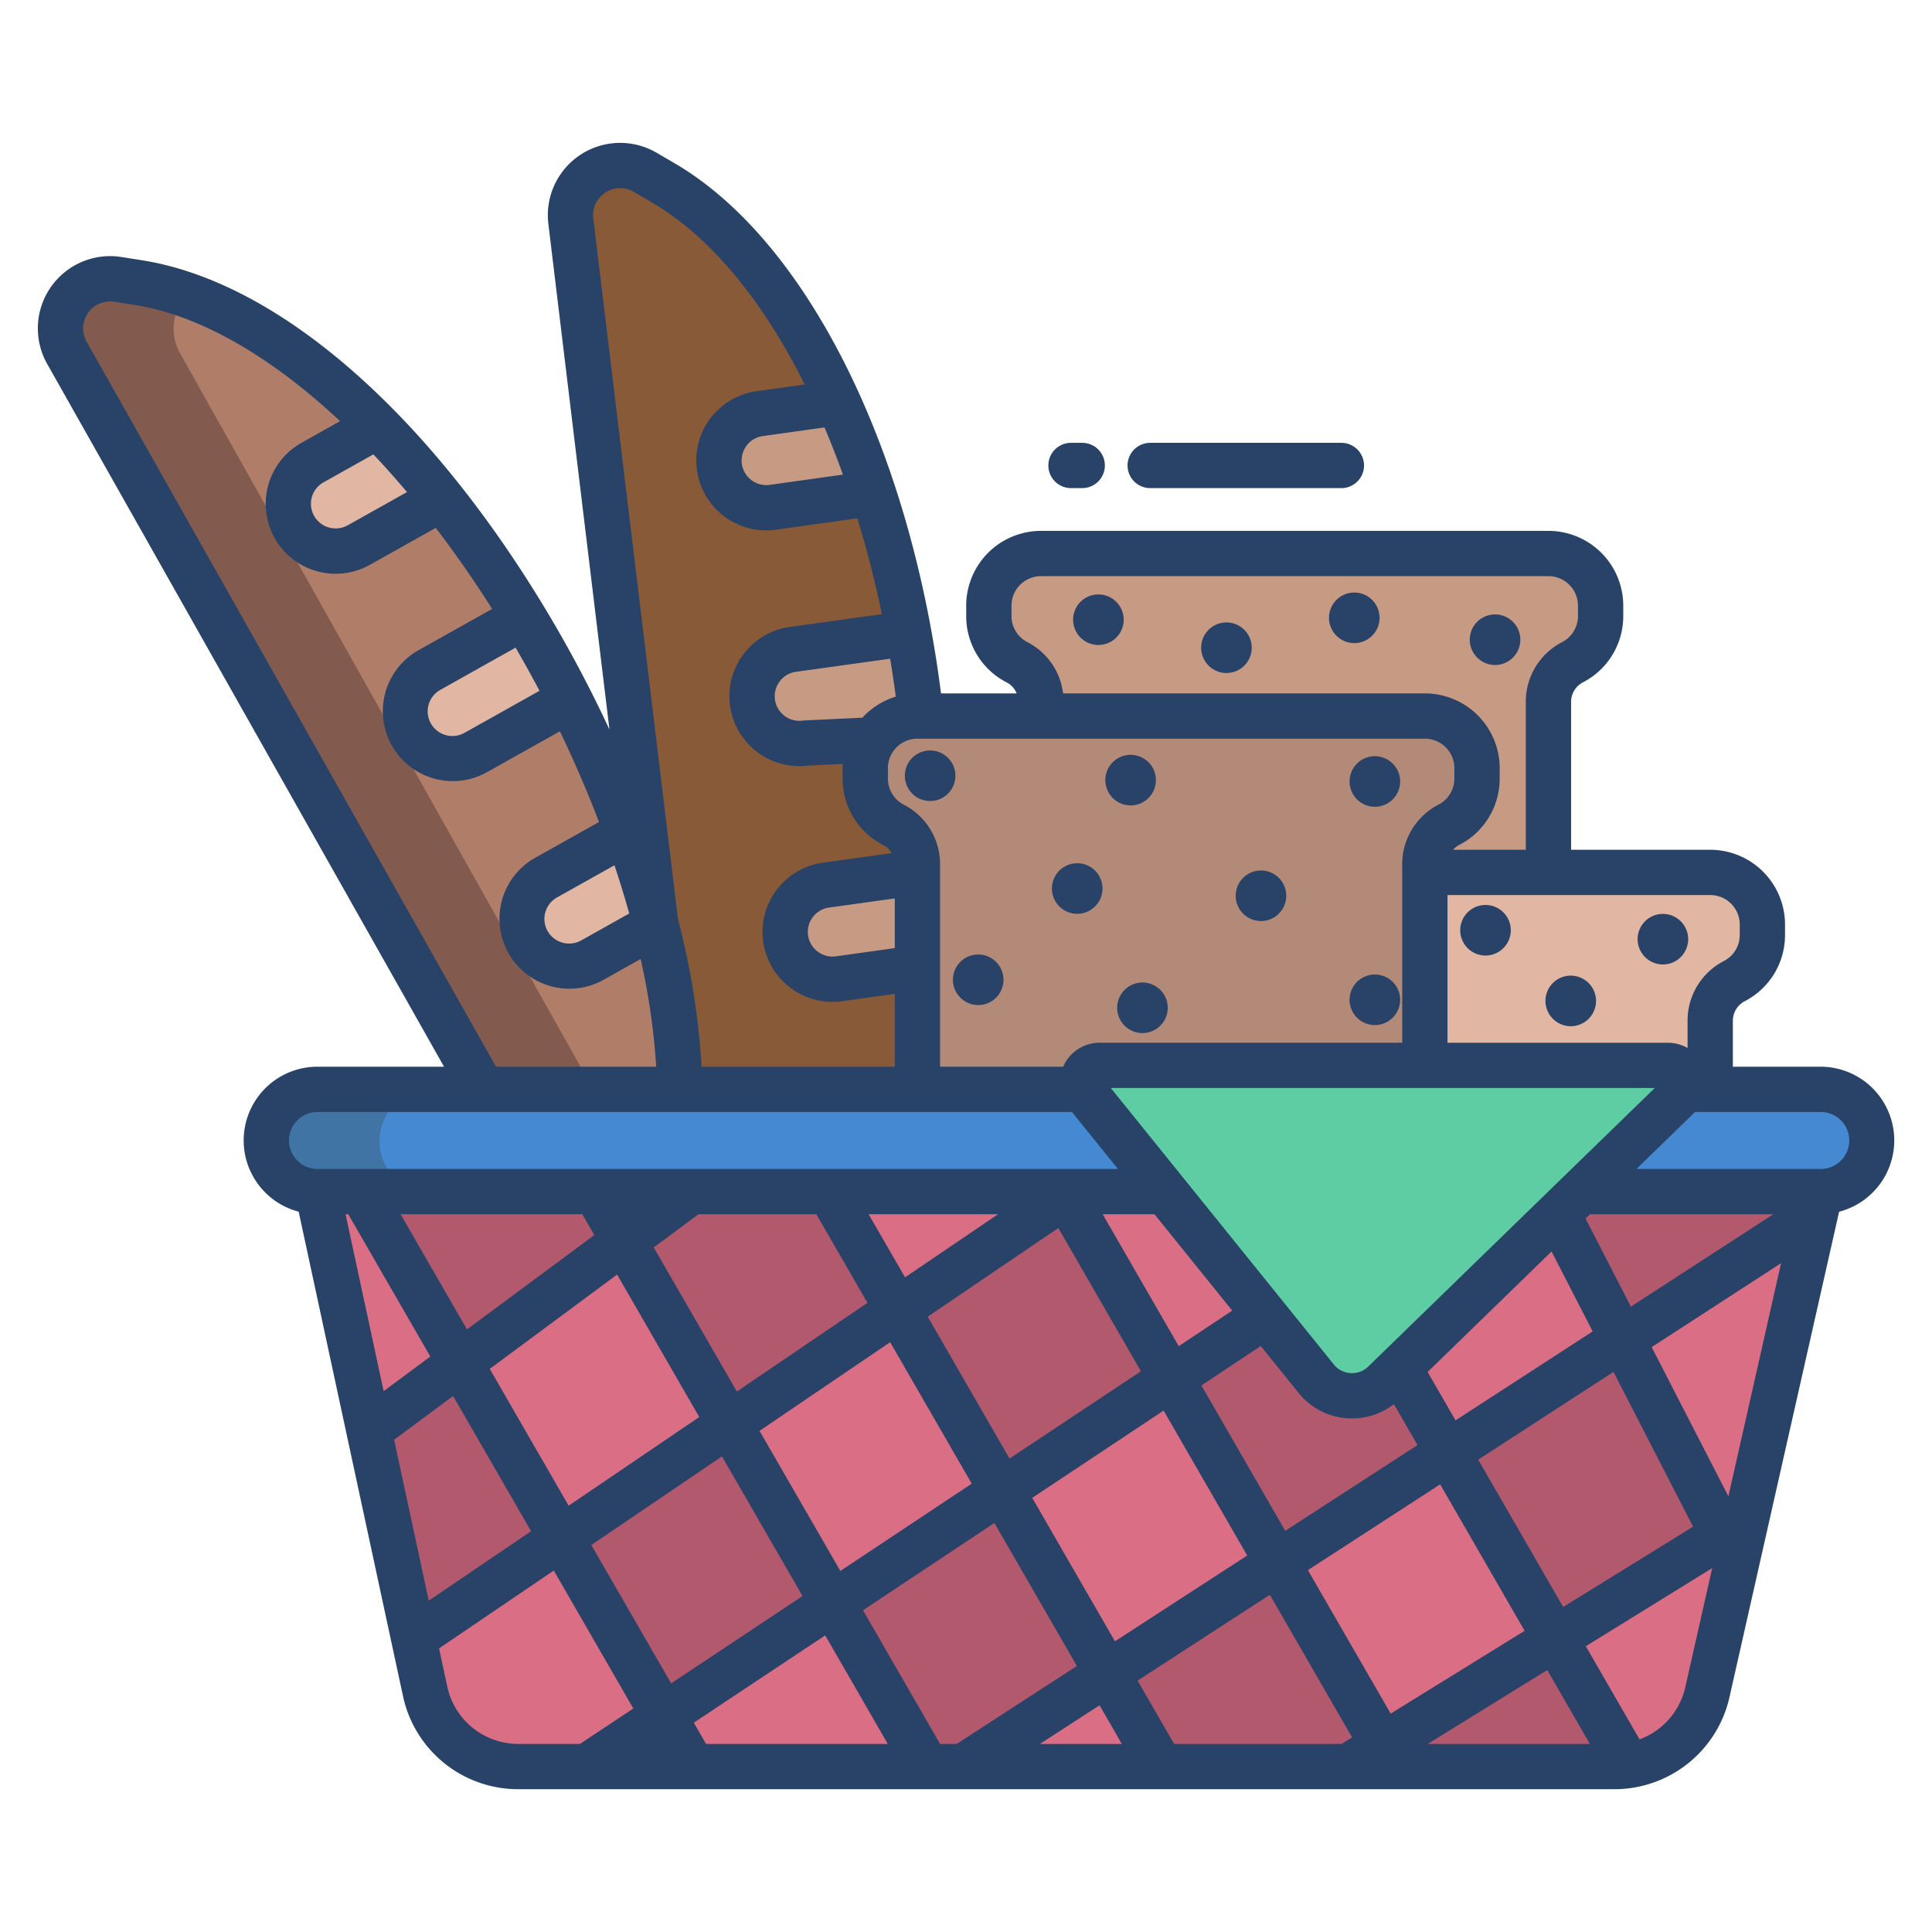 <svg id="Layer_1" height="512" viewBox="0 0 512 512" width="512" xmlns="http://www.w3.org/2000/svg" data-name="Layer 1"><path d="m366.43 462.48 3.28 5.68h-12.47z" fill="#da6e84"/><path d="m462.76 402.94-2.5 11.04-3.71-7.21 6.2-3.83z" fill="#b2596e"/><path d="m220.69 424.85 24.98 43.31h-62.02l-7.8-13.52z" fill="#da6e84"/><path d="m293.43 443.44 14.26 24.72h-52.37z" fill="#da6e84"/><path d="m370.93 362.75-.17-.17-35.41-13.9-24.98 16.6 28.19 48.88 45.14-29.28z" fill="#b2596e"/><path d="m175.85 454.64 7.8 13.52h-28.14z" fill="#b2596e"/><g fill="#da6e84"><path d="m412.81 321.7 17.08 33.22-46.19 29.96-12.77-22.13-.17-.17z"/><path d="m282.44 316.85-44.57 30.25-18.07-31.32h62.02z"/><path d="m121.92 361.13-24.16 17.89-13.62-63.24h11.62z"/><path d="m183.14 315.78-17.77 13.16-7.59-13.16z"/><path d="m481.1 321.7-18.34 81.24h-.01l-6.2 3.83-26.66-51.85z"/></g><path d="m429.89 354.92 26.66 51.85-44.4 27.45-28.45-49.34z" fill="#b2596e"/><path d="m412.15 434.22-45.72 28.26-27.87-48.32 45.14-29.28z" fill="#da6e84"/><path d="m165.37 328.94 27.93 48.42-44.57 30.25-26.81-46.48z" fill="#da6e84"/><path d="m237.87 347.1 27.66 47.97-44.84 29.78-27.39-47.49z" fill="#da6e84"/><path d="m308.81 315.78 26.54 32.9-24.98 16.6-27.93-48.43 1.57-1.07z" fill="#da6e84"/><path d="m157.78 315.78 7.59 13.16-43.45 32.19-26.16-45.35z" fill="#b2596e"/><path d="m148.73 407.61-39.09 26.54h-.01l-11.87-55.13 24.16-17.89z" fill="#b2596e"/><path d="m282.44 316.85 27.93 48.43-44.84 29.79-27.66-47.97z" fill="#b2596e"/><path d="m310.37 365.28 28.19 48.88-45.13 29.28-27.9-48.37z" fill="#da6e84"/><path d="m460.26 413.98-7.88 34.91a25.31 25.31 0 0 1 -20.82 18.98l-19.41-33.65 44.4-27.45z" fill="#da6e84"/><path d="m237.87 347.1-44.57 30.26-27.93-48.42 17.77-13.16h36.66z" fill="#b2596e"/><path d="m338.56 414.16 27.87 48.32-9.19 5.68h-49.55l-14.26-24.72z" fill="#b2596e"/><path d="m175.85 454.64-20.34 13.52h-18.09a25.323 25.323 0 0 1 -24.67-19.54l-3.12-14.47h.01l39.09-26.54z" fill="#da6e84"/><path d="m482.44 315.78-1.34 5.92-51.21 33.22-17.08-33.22 6.09-5.92h.01z" fill="#b2596e"/><path d="m265.53 395.07 27.9 48.37-38.11 24.72h-9.65l-24.98-43.31z" fill="#b2596e"/><path d="m412.15 434.22 19.41 33.65a25.054 25.054 0 0 1 -3.79.29h-58.06l-3.28-5.68z" fill="#b2596e"/><path d="m220.69 424.85-44.84 29.79-27.12-47.03 44.57-30.25z" fill="#b2596e"/><path d="m243.13 229.18-2.3-61.36a287.713 287.713 0 0 0 -9.4-37.13l-.06.02-9.19-24.01c-11.72-26.04-27.46-47.17-46.41-58.24l-4.77-2.79a13.171 13.171 0 0 0 -19.71 13.1l22.5 186.22v.03l6.34 44.67h63v-33.22h-.01l.01-25.27z" fill="#895a37"/><path d="m173.79 245.02-7.6-24.48a317.89 317.89 0 0 0 -15.22-35.08l-12.15-21.92a305.315 305.315 0 0 0 -21.77-31.41l-16.95-19.23c-20.04-20.4-41.95-34.6-63.38-37.99l-5.46-.87a13.157 13.157 0 0 0 -13.58 19.36l110.27 196.29h52.18a194.329 194.329 0 0 0 -6.34-44.67z" fill="#b07e68"/><path d="m244.06 189.76h-.93a13.817 13.817 0 0 0 -11.61 6.3l-17.93.85a12.556 12.556 0 0 1 -14.17-10.67 12.976 12.976 0 0 1 -.12-1.75 12.549 12.549 0 0 1 10.8-12.4l30.73-4.27c1.34 7.27 2.42 14.6 3.23 21.94z" fill="#c79a83"/><path d="m231.43 130.69-.06.02-26.56 3.72a12.541 12.541 0 0 1 -14.17-10.66 12.976 12.976 0 0 1 -.12-1.75 12.541 12.541 0 0 1 10.81-12.4l20.85-2.92h.01a240.183 240.183 0 0 1 9.24 23.99z" fill="#c79a83"/><path d="m243.13 231.2v25.27h-.01l-20.75 2.91a12.543 12.543 0 0 1 -14.17-10.66 13.088 13.088 0 0 1 -.12-1.75 12.534 12.534 0 0 1 10.8-12.4z" fill="#c79a83"/><path d="m173.79 244.99v.03l-16.83 9.44a12.532 12.532 0 1 1 -12.28-21.85l21.51-12.07c2.97 8.2 5.52 16.39 7.6 24.45z" fill="#e1b7a3"/><path d="m150.97 185.46-24.94 13.99a12.535 12.535 0 1 1 -12.29-21.85l25.08-14.06c4.31 7.13 8.38 14.46 12.15 21.92z" fill="#e1b7a3"/><path d="m117.05 132.13-21.96 12.31a12.528 12.528 0 1 1 -12.28-21.84l17.29-9.7a243.729 243.729 0 0 1 16.95 19.23z" fill="#e1b7a3"/><path d="m410.35 146.69h-134.47a13.806 13.806 0 0 0 -13.83 13.79v2.78a13.806 13.806 0 0 0 7.52 12.28 11.815 11.815 0 0 1 6.31 10.57v8.65l99.72 38.44h34.75v-47.09a12.151 12.151 0 0 1 1.68-6.19 11.434 11.434 0 0 1 4.63-4.38 13.806 13.806 0 0 0 7.52-12.28v-2.78a13.806 13.806 0 0 0 -13.83-13.79z" fill="#c79a83"/><path d="m453.22 231h-77.22v64.33l70.24-6.33h6.76v-18.38a12.344 12.344 0 0 1 1.79-6.18 11.54 11.54 0 0 1 4.66-4.39 13.815 13.815 0 0 0 7.55-12.28v-2.78a13.935 13.935 0 0 0 -13.78-13.99z" fill="#e1b7a3"/><path d="m377.6 190h-134.47a13.977 13.977 0 0 0 -11.76 6.18 13.43 13.43 0 0 0 -2.37 7.37v2.78a13.883 13.883 0 0 0 7.6 12.28 11.911 11.911 0 0 1 6.4 10.57v59.82h44.2l90.8 6.33v-66.15a12.08 12.08 0 0 1 1.48-6.18 10.67 10.67 0 0 1 4.315-4.39 13.531 13.531 0 0 0 7.2-12.28v-2.78a13.242 13.242 0 0 0 -13.395-13.55z" fill="#b28a77"/><path d="m49.479 78.163a74.139 74.139 0 0 0 -12.759-3.253l-5.46-.87c-10.83-1.71-18.89 9.935-13.58 19.515l110.27 196.445h30l-110.27-196.445a13.272 13.272 0 0 1 1.799-15.392z" fill="#825b4e"/><path d="m482.44 289h-398.365a13.333 13.333 0 0 0 -9.558 3.815 13.6 13.6 0 0 0 9.623 23.185h398.3a13.667 13.667 0 0 0 9.59-4.07 13.3 13.3 0 0 0 3.97-9.48 13.472 13.472 0 0 0 -13.56-13.45z" fill="#4689d3"/><path d="m441.94 282.33h-150.46a4.617 4.617 0 0 0 -4.28 6.36 4.522 4.522 0 0 0 .68 1.15l61.21 75.87a12.218 12.218 0 0 0 17.37 1.05l78.71-76.51a4.542 4.542 0 0 0 1.07-1.56 4.633 4.633 0 0 0 -4.3-6.36z" fill="#5fcda4"/><path d="m100.564 302.427a13.581 13.581 0 0 1 3.953-9.612 13.333 13.333 0 0 1 9.558-3.815h-30a13.333 13.333 0 0 0 -9.558 3.815 13.6 13.6 0 0 0 9.623 23.185h30a13.59 13.59 0 0 1 -13.576-13.573z" fill="#3f74a5"/><g fill="#284268"><path d="m325.022 178.352a6.7 6.7 0 1 0 -6.7-6.7 6.71 6.71 0 0 0 6.7 6.7z"/><path d="m299.627 213.44a6.7 6.7 0 1 0 -6.7-6.7 6.71 6.71 0 0 0 6.7 6.7z"/><path d="m440.685 255.593a6.7 6.7 0 1 0 -6.7-6.7 6.71 6.71 0 0 0 6.7 6.7z"/><path d="m291.089 170.93a6.7 6.7 0 1 0 -6.7-6.7 6.71 6.71 0 0 0 6.7 6.7z"/><path d="m364.352 213.8a6.7 6.7 0 1 0 -6.7-6.7 6.71 6.71 0 0 0 6.7 6.7z"/><path d="m396.205 176.231a6.7 6.7 0 1 0 -6.7-6.7 6.71 6.71 0 0 0 6.7 6.7z"/><path d="m393.675 253.229a6.7 6.7 0 1 0 -6.7-6.7 6.709 6.709 0 0 0 6.7 6.7z"/><path d="m416.264 271.956a6.7 6.7 0 1 0 -6.7-6.7 6.71 6.71 0 0 0 6.7 6.7z"/><path d="m296.065 267.074a6.7 6.7 0 1 0 6.7-6.7 6.709 6.709 0 0 0 -6.7 6.7z"/><path d="m259.235 266.353a6.7 6.7 0 1 0 -6.7-6.7 6.709 6.709 0 0 0 6.7 6.7z"/><path d="m364.352 271.655a6.7 6.7 0 1 0 -6.7-6.7 6.71 6.71 0 0 0 6.7 6.7z"/><circle cx="334.171" cy="237.386" r="6.702"/><path d="m285.475 242.168a6.7 6.7 0 1 0 -6.7-6.7 6.71 6.71 0 0 0 6.7 6.7z"/><path d="m358.9 170.428a6.7 6.7 0 1 0 -6.7-6.7 6.71 6.71 0 0 0 6.7 6.7z"/><path d="m246.494 212.28a6.7 6.7 0 1 0 -6.7-6.7 6.709 6.709 0 0 0 6.7 6.7z"/><path d="m304.815 117.355a6 6 0 0 0 0 12h50.663a6 6 0 1 0 0-12z"/><path d="m283.826 117.355a6 6 0 0 0 0 12h2.974a6 6 0 1 0 0-12z"/><path d="m482.435 282.691h-23.21v-12.074a5.859 5.859 0 0 1 3.042-5.231 19.722 19.722 0 0 0 10.783-17.619v-2.777a19.833 19.833 0 0 0 -19.825-19.79h-36.871v-39.092a5.859 5.859 0 0 1 3.043-5.231 19.724 19.724 0 0 0 10.782-17.618v-2.778a19.832 19.832 0 0 0 -19.825-19.793h-134.475a19.831 19.831 0 0 0 -19.825 19.793v2.778a19.721 19.721 0 0 0 10.783 17.618 5.586 5.586 0 0 1 2.579 2.882h-20.035c-8.314-65.322-35.727-120.116-70.581-140.482l-4.773-2.788a19.167 19.167 0 0 0 -28.687 19l16.173 133.855a337.328 337.328 0 0 0 -22.677-41.091c-30.8-47.623-67.676-77.974-101.177-83.274l-5.459-.863a19.154 19.154 0 0 0 -19.748 28.234l105.222 186.341h-33.53a19.531 19.531 0 0 0 -4.99 38.423l27.733 128.772c.007.034.014.069.023.1a31.2 31.2 0 0 0 30.508 24.171h290.355a31.254 31.254 0 0 0 30.43-23.845c.009-.035.018-.071.026-.108l29.151-129.079a19.531 19.531 0 0 0 -4.945-38.434zm-29.21-45.491a7.819 7.819 0 0 1 7.825 7.794v2.777a7.768 7.768 0 0 1 -4.255 6.938 17.732 17.732 0 0 0 -9.57 15.912v7.116a10.6 10.6 0 0 0 -5.283-1.4h-58.342v-39.137zm-25.635 126.364 21.093 41.021-34.429 21.281-22.517-39.045zm-41.856 12.847-7.4-12.827 32.846-31.93 10.892 21.184zm34.446-53.5 1.158-1.126h48.612l-37.756 24.492zm-57.805 39.457a6.221 6.221 0 0 1 -8.7-.523l-59.3-73.512h144.159zm-198.839-24.6 21.778 37.758-34.615 23.5-20.912-36.257zm-39.784 14.536-17.6-30.524h48.168l3.187 5.524zm49.49-21.726 11.878-8.8h31.216l13.548 23.489-34.615 23.5zm62.658 25.116 21.624 37.492-34.824 23.136-21.415-37.13zm-5.706-33.912h34.3l-24.646 16.731zm15.661 27.154 34.616-23.5 21.888 37.964-34.825 23.136zm46.36-27.154h13.731l20.607 25.544-14.174 9.416zm16.157 52.03 22.155 38.414-35.053 22.738-21.927-38.015zm10.015-6.653 15.733-10.453 10.307 12.776c.049.061.1.121.151.18a18.087 18.087 0 0 0 12.619 6.2q.566.035 1.127.035a18.042 18.042 0 0 0 11.08-3.79l6.255 10.846-35.059 22.733zm-50.328-203.9v-2.778a7.818 7.818 0 0 1 7.825-7.793h134.47a7.818 7.818 0 0 1 7.825 7.793v2.778a7.771 7.771 0 0 1 -4.254 6.938 17.729 17.729 0 0 0 -9.571 15.911v39.092h-19.274a5.3 5.3 0 0 1 1.565-1.248 19.721 19.721 0 0 0 10.783-17.618v-2.778a19.832 19.832 0 0 0 -19.828-19.797h-95.874a17.63 17.63 0 0 0 -9.417-13.562 7.77 7.77 0 0 1 -4.255-6.938zm-24.926 32.5h134.467a7.818 7.818 0 0 1 7.825 7.793v2.778a7.77 7.77 0 0 1 -4.254 6.938 17.729 17.729 0 0 0 -9.571 15.912v47.15h-80.12a10.539 10.539 0 0 0 -9.583 6.038c-.05.106-.08.217-.127.323h-32.642v-53.512a17.728 17.728 0 0 0 -9.57-15.91 7.772 7.772 0 0 1 -4.255-6.939v-2.778a7.818 7.818 0 0 1 7.825-7.793zm-5.734-11.149a19.847 19.847 0 0 0 -8.857 5.588l-15.228.717c-.184.008-.369.025-.551.051a6.55 6.55 0 0 1 -7.394-5.559 6.53 6.53 0 0 1 5.568-7.369l24.969-3.477q.825 5.009 1.488 10.049zm-14.01-58.836-19.4 2.719a6.551 6.551 0 0 1 -7.394-5.559 6.535 6.535 0 0 1 5.571-7.372l16.34-2.289q2.567 6.063 4.878 12.501zm-66.151-67.805a7.168 7.168 0 0 1 10.732-7.118l4.772 2.788c15.229 8.9 29.159 25.522 40.513 48.252l-12.763 1.788a18.528 18.528 0 0 0 2.566 36.879 18.792 18.792 0 0 0 2.588-.181l21.568-3.023c2.508 8.206 4.689 16.716 6.49 25.4l-24.432 3.4a18.528 18.528 0 0 0 2.563 36.878 18.635 18.635 0 0 0 2.288-.141l9.235-.435c-.02.365-.055.727-.055 1.1v2.778a19.723 19.723 0 0 0 10.783 17.619 5.456 5.456 0 0 1 2.216 2.139l-18.252 2.539a18.528 18.528 0 0 0 2.563 36.878 18.8 18.8 0 0 0 2.59-.181l13.925-1.951v19.318h-51.2a201.363 201.363 0 0 0 -6.26-39.113zm79.89 180.12v13.166l-15.591 2.185a6.554 6.554 0 0 1 -7.393-5.559 6.531 6.531 0 0 1 5.565-7.37zm-74.291-8.789q2.15 6.441 3.915 12.784l-12.725 7.136a6.561 6.561 0 0 1 -8.918-2.5 6.519 6.519 0 0 1 2.5-8.884zm-19.864-46.234-19.879 11.148a6.562 6.562 0 0 1 -8.919-2.5 6.519 6.519 0 0 1 2.5-8.884l19.964-11.2q3.287 5.67 6.334 11.438zm-35.116-52.66-15.7 8.8a6.563 6.563 0 0 1 -8.919-2.5 6.52 6.52 0 0 1 2.5-8.883l13.212-7.409q4.495 4.757 8.907 9.994zm-84.932-39.915a7.155 7.155 0 0 1 7.4-10.523l5.461.864c17.15 2.713 35.988 13.591 54.338 30.783l-10.249 5.748a18.532 18.532 0 0 0 18.155 32.314l17.448-9.784q6.811 8.9 13.278 18.875c.559.864 1.107 1.736 1.658 2.607l-19.605 10.994a18.533 18.533 0 0 0 18.156 32.314l19.41-10.883c3.841 7.985 7.311 16.035 10.365 24.045l-17 9.532a18.533 18.533 0 0 0 18.16 32.312l9.876-5.539a180.777 180.777 0 0 1 4.124 28.541h-42.445zm53.653 211.745a7.564 7.564 0 0 1 7.566-7.545h199.942l12.175 15.091h-212.117a7.564 7.564 0 0 1 -7.566-7.546zm14.995 19.546h.721l21.752 37.718-12.377 9.167zm22.055 102.409-9.185-42.65 15.638-11.582 20.663 35.825zm40.072 37.969h-16.282a19.245 19.245 0 0 1 -18.812-14.854l-2.252-10.461 30.4-20.638 21.086 36.558zm3.011-52.711 34.615-23.5 21.355 37.025-34.824 23.136zm30.4 52.711-3.249-5.632 34.825-23.136 16.593 28.768zm62.021 0-20.432-35.422 34.827-23.138 21.861 37.9-31.845 20.66zm26.463 0 15.8-10.246 5.905 10.246zm79.942 0h-44.383l-9.681-16.786 35.053-22.738 21.8 37.8zm-8.93-46.06 35.05-22.736 22.386 38.818-35.5 21.945zm31.753 46.06 31.68-19.583 11.294 19.583zm68.177-14.655a19.255 19.255 0 0 1 -12.047 13.45l-14.238-24.69 33.5-20.707zm11.508-50.957-20.336-39.548 34.291-22.244zm24.39-86.766h-48.753l15.524-15.091h33.229a7.546 7.546 0 1 1 0 15.091z"/></g></svg>